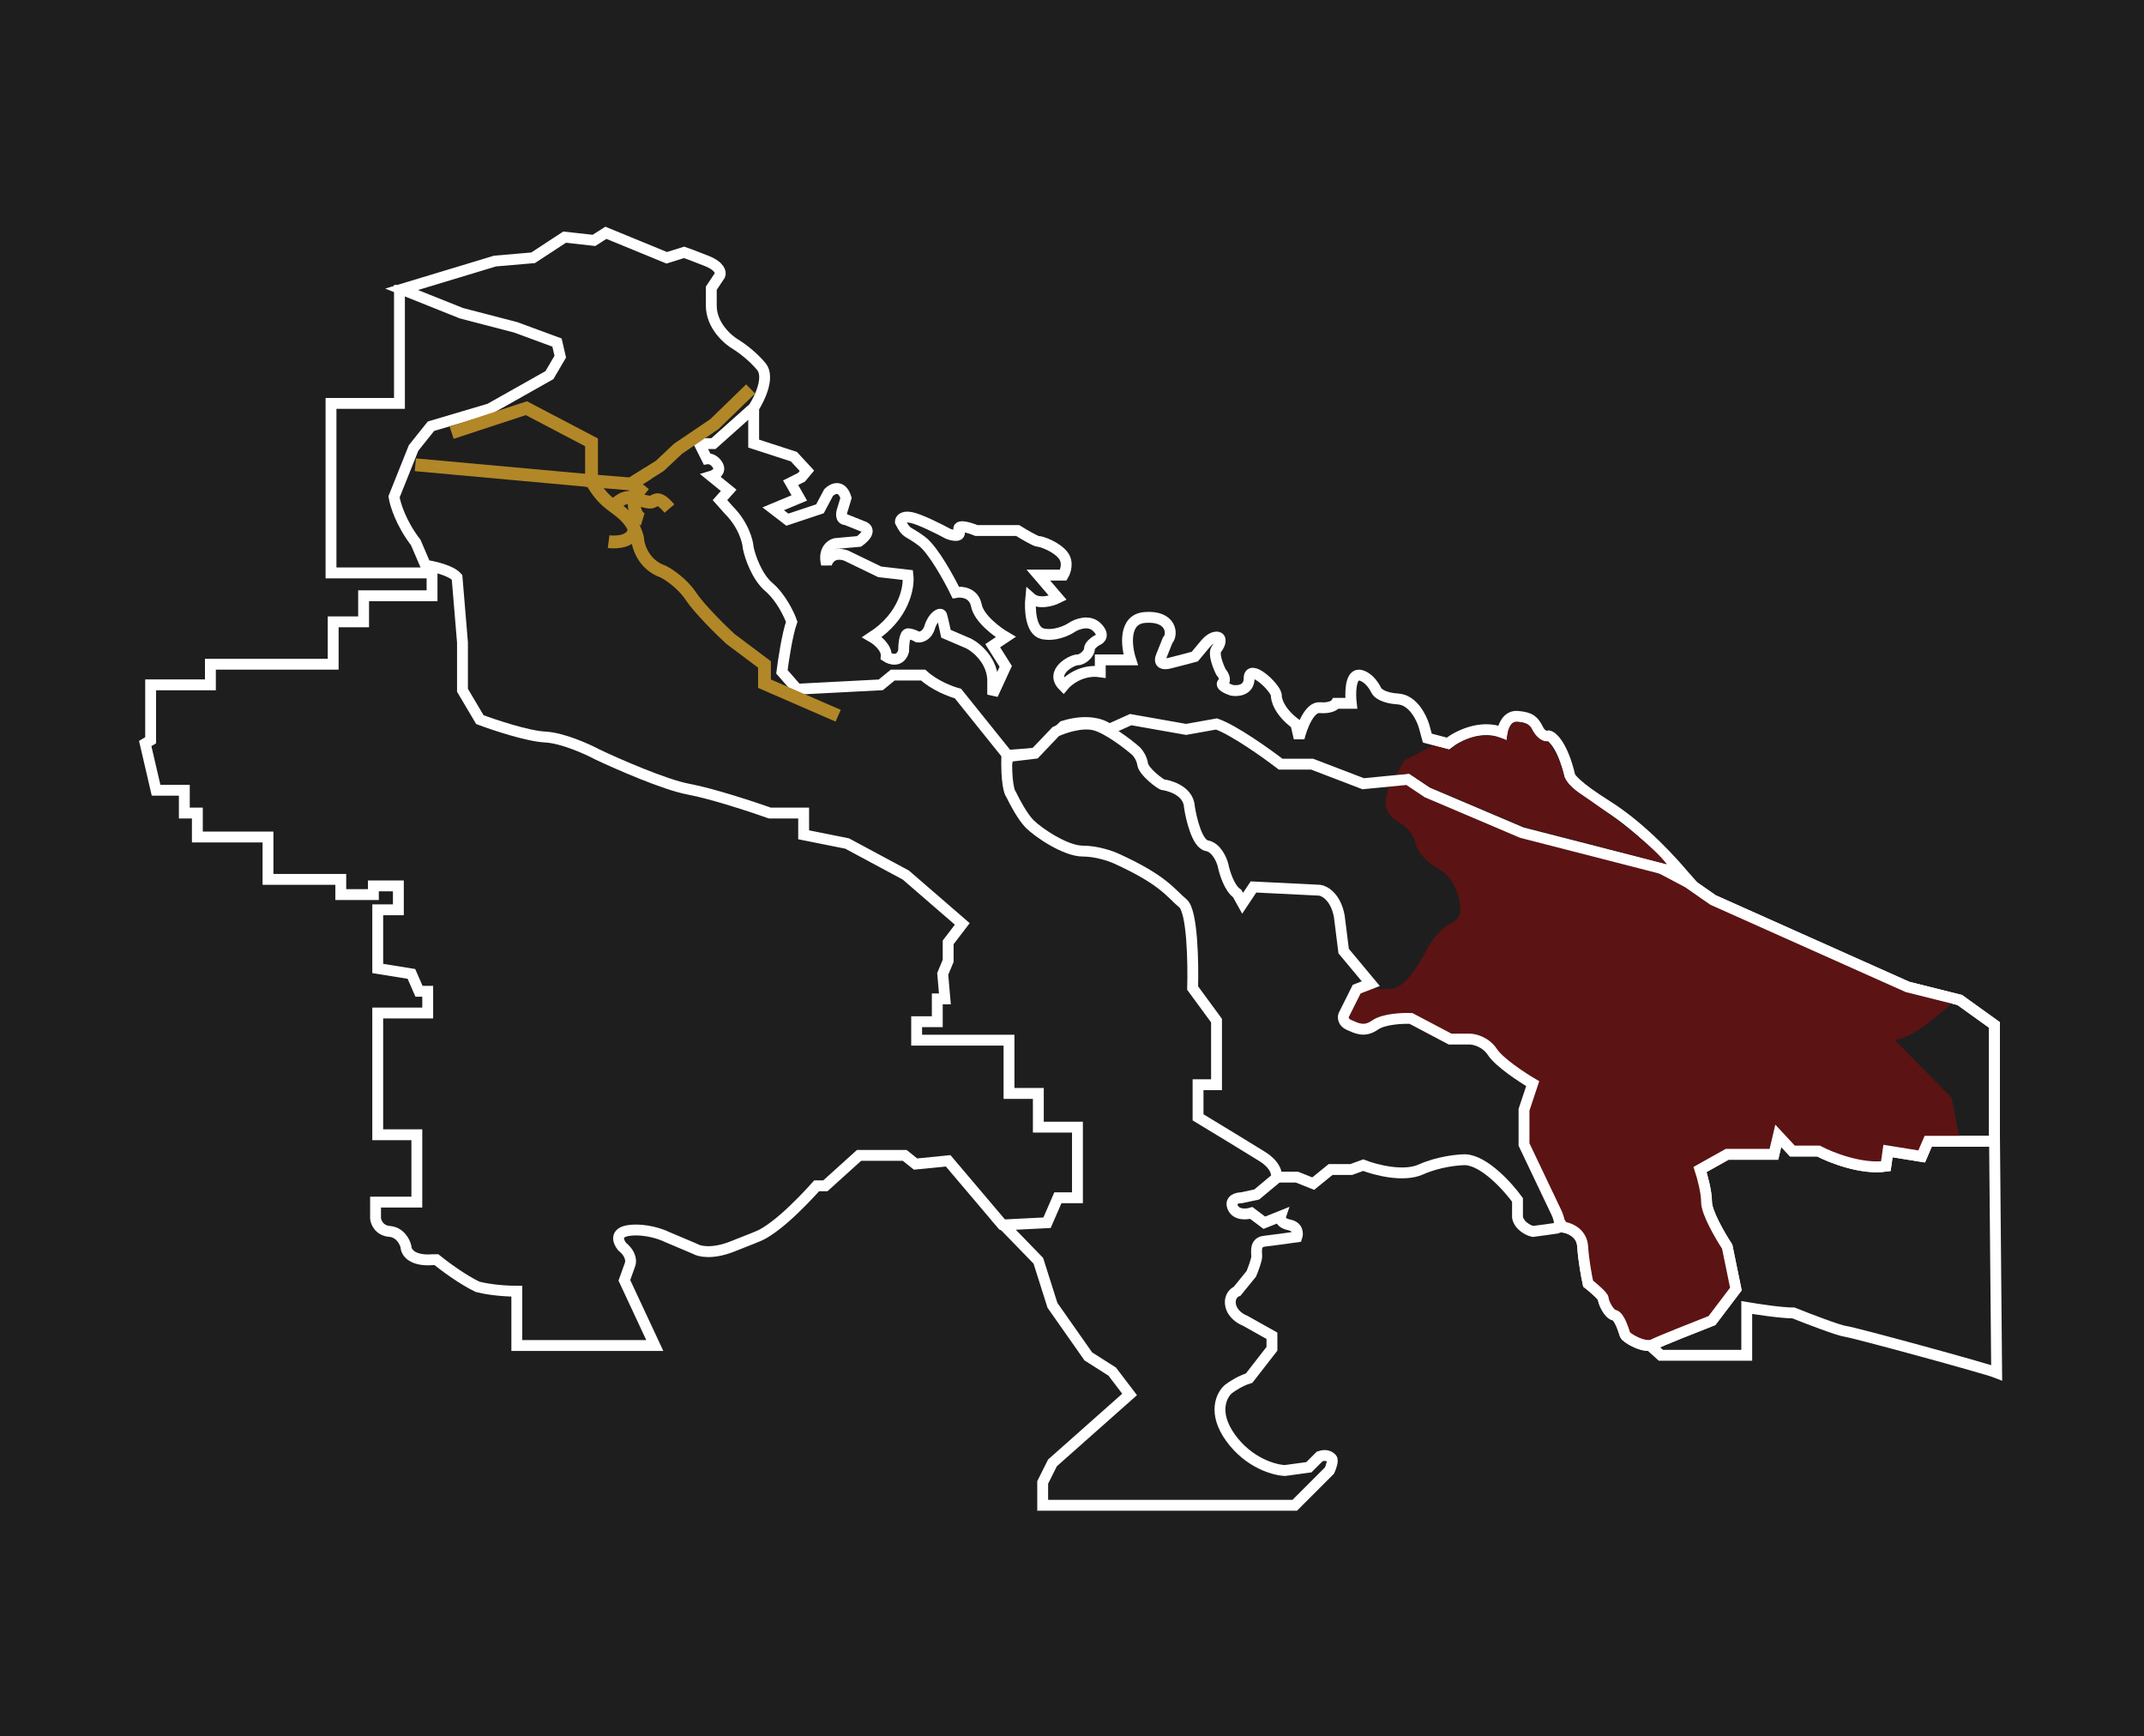 <svg width="1004" height="813" viewBox="0 0 1004 813" fill="none" xmlns="http://www.w3.org/2000/svg">
<rect x="0" y="0" width="1004" height="813" fill="#808080" stroke="none"/>
<g clip-path="url(#clip0_27_428)">
<rect width="1004" height="813" fill="white"/>
<rect x="-55" y="-50" width="1495" height="1074" fill="#1E1E1E"/>
<path d="M777.78 634.593L772.692 630.014L771.166 575.572L787.956 534.868L864.276 523.674L933.982 530.798L935 642.734C929.912 640.699 868.347 623.908 864.276 623.4C861.02 622.993 846.638 617.464 839.854 614.75C834.155 614.75 822.894 613.054 817.975 612.206V634.593H777.78Z" fill="#1E1E1E" stroke="white" stroke-width="5.088"/>
<path d="M741.146 583.713C740.739 577.2 734.871 574.894 731.988 574.555L706.039 538.938L644.982 510.954L569.68 437.178L512.185 362.893L518.799 333.382L567.136 326.768L601.225 346.611L650.579 350.681L746.234 389.859L790.5 413.264L802.202 421.405L893.278 462.109L917.701 468.215L933.982 479.917V534.359H902.945L899.893 541.482L884.12 538.938L883.102 546.062C871.705 547.69 857.323 541.991 851.556 538.938H839.345L832.731 531.815L830.695 540.465H808.817L796.097 547.588C797.114 550.641 799.15 557.968 799.15 562.852C799.15 567.737 805.594 578.795 808.817 583.713L812.887 603.556L801.694 618.312C793.892 621.364 777.475 627.877 774.218 629.505C770.148 631.54 761.498 626.452 760.989 624.926C760.481 623.4 758.445 616.276 755.901 615.768C753.357 615.259 750.813 609.662 750.813 608.136C750.813 606.914 746.064 602.878 743.69 601.012C743.012 597.96 741.553 590.226 741.146 583.713Z" fill="#1E1E1E" stroke="white" stroke-width="5.088"/>
<path d="M802.712 617.237L769.845 629.878C763.778 629.878 759.901 624.484 758.721 621.788C758.316 619.36 754.844 615.72 753.159 614.203C752.822 612.012 751.136 607.023 747.091 604.596C743.046 602.168 742.709 599.876 743.046 599.033C743.72 595.662 744.259 588.213 741.023 585.381C737.787 582.549 728.551 566.335 724.337 558.582C717.056 544.828 714.224 536.67 713.718 534.311C711.696 519.343 715.235 511.219 717.258 509.028C712.201 505.32 701.279 497.095 698.043 493.859C693.998 489.813 690.458 487.791 683.885 487.791C678.626 487.791 673.604 484.757 671.749 483.24C662.85 476.363 652.198 478.015 647.984 479.701C644.444 480.88 636.152 482.937 631.298 481.723C625.23 480.206 632.815 470.599 635.343 466.048C637.871 461.497 643.433 463.52 651.524 463.014C657.996 462.61 665.345 450.373 668.21 444.305C670.064 441.103 674.783 434.293 678.829 432.675C682.874 431.057 683.885 427.956 683.885 426.608C683.885 421.888 681.863 411.337 673.772 406.887C665.682 402.438 662.985 396.606 662.648 394.246C662.311 392.392 660.221 387.875 654.558 384.639C648.894 381.403 648.49 376.211 648.995 374.02C649.333 371.829 650.411 367.244 652.029 366.435C653.647 365.626 656.412 358.682 657.591 355.311C660.12 352.446 666.693 347.221 672.761 349.243C678.829 351.266 682.705 349.412 683.885 348.232C691.975 342.67 695.009 344.693 699.56 345.198C704.111 345.704 703.1 342.67 703.1 341.153C703.1 339.636 706.639 338.119 711.696 338.119C715.741 338.119 717.426 339.468 717.764 340.142C718.977 343.782 724.337 347.052 726.865 348.232L734.956 367.447L764.789 388.684L797.15 421.045L892.212 464.025L913.955 469.588C908.056 475.318 894.437 486.78 887.155 486.78L913.955 514.085L918 535.254L900.808 535.827L897.269 541.895L882.099 540.378V546.952L860.862 544.929L850.243 539.367H838.108L831.534 533.805L829.512 541.895H808.274L794.622 547.963L800.184 571.223L807.263 584.37L811.308 604.596L802.712 617.237Z" fill="#5C1313"/>
<path d="M741.146 583.713C740.739 577.2 734.871 574.894 731.988 574.555L706.039 538.938L644.982 510.954L569.68 437.178L512.185 362.893L518.799 333.382L567.136 326.768L601.225 346.611L650.579 350.681L746.234 389.859L790.5 413.264L802.202 421.405L893.278 462.109L917.701 468.215L933.982 479.917V534.359H902.945L899.893 541.482L884.12 538.938L883.102 546.062C871.705 547.69 857.323 541.991 851.556 538.938H839.345L832.731 531.815L830.695 540.465H808.817L796.097 547.588C797.114 550.641 799.15 557.968 799.15 562.852C799.15 567.737 805.594 578.795 808.817 583.713L812.887 603.556L801.694 618.312C793.892 621.364 777.475 627.877 774.218 629.505C770.148 631.54 761.498 626.452 760.989 624.926C760.481 623.4 758.445 616.276 755.901 615.768C753.357 615.259 750.813 609.662 750.813 608.136C750.813 606.914 746.064 602.878 743.69 601.012C743.012 597.96 741.553 590.226 741.146 583.713Z" stroke="white" stroke-width="5.088"/>
<path d="M352.93 207.708V188.373H302.049V293.695L442.988 377.139L470.972 353.734L484.71 352.716L497.938 339.996C509.743 336.333 517.103 339.487 519.308 341.523L529.484 336.943L555.433 341.523L569.68 338.979C577.82 341.828 593.085 352.716 599.699 357.804H614.454L638.368 366.963L659.229 364.928L668.387 371.033L712.653 389.859L787.956 409.193L787.876 409.101C784.654 405.341 769.998 388.238 752.34 377.139C738.093 368.184 734.871 363.91 735.041 362.892C731.784 349.46 727.239 345.084 725.373 344.576C724.356 344.915 721.913 344.779 720.285 341.523C718.25 337.452 716.724 335.926 710.618 335.417C705.733 335.01 703.834 340.335 703.495 343.049C693.319 338.979 682.295 344.745 678.055 348.137L668.387 345.593L666.861 339.996C665.674 335.926 661.569 327.683 654.65 327.276C647.73 326.869 644.982 324.393 644.474 323.206C641.624 317.507 637.859 316.083 636.333 316.083C632.262 316.083 632.262 324.902 632.771 329.311H625.648C625.139 330.159 622.9 331.754 618.016 331.347C613.131 330.94 609.536 340.675 608.349 345.593L606.822 338.979C599.088 333.28 597.494 327.446 597.664 325.241C596.646 321.171 584.944 310.486 584.944 317.609C584.944 323.308 579.516 323.715 576.803 323.206C574.768 322.527 571.104 320.865 572.732 319.644C574.361 318.423 572.732 315.743 571.715 314.556C570.358 311.843 568.051 305.907 569.68 303.871C571.715 301.327 572.224 298.274 569.68 298.274C567.644 298.274 565.44 300.31 564.592 301.327L559.504 307.433C557.638 307.942 552.686 309.265 547.801 310.486C542.917 311.707 543.052 308.959 543.731 307.433L546.783 299.801C549.327 297.257 548.819 288.098 536.099 289.116C525.923 289.93 527.449 302.684 529.484 308.959H515.238V314.556C506.69 313.335 500.143 318.457 497.938 321.171C491.324 314.556 502.009 308.959 504.553 308.959C507.097 308.959 510.15 305.907 510.15 303.871C510.15 302.243 512.524 300.479 513.711 299.801C515.238 299.292 517.375 297.359 513.711 293.695C510.048 290.032 504.383 292.169 502.009 293.695C499.804 295.222 493.97 297.969 488.271 296.748C482.573 295.527 482.166 285.046 482.674 279.958C486.338 283.214 492.681 281.314 495.394 279.958L486.236 269.273H497.938C498.956 267.577 500.381 263.371 497.938 260.114C494.886 256.044 487.762 253.5 486.236 253.5C485.015 253.5 479.282 250.108 476.569 248.412H457.234C454.012 247.055 447.872 245.155 449.093 248.412C450.314 251.668 446.21 250.786 444.005 249.938C439.935 247.733 430.776 243.12 426.706 242.306C422.636 241.492 421.618 243.324 421.618 244.341C424.671 250.447 425.18 248.412 431.794 253.5C437.086 257.57 444.514 271.138 447.567 277.414C450.281 276.905 456.013 277.414 457.234 283.519C458.455 289.625 466.901 295.9 470.972 298.274L464.866 302.345L470.972 312.012L464.866 325.241V319.644C465.273 309.875 457.573 303.362 453.673 301.327L442.988 296.748C442.479 294.374 441.36 289.32 440.952 288.098C440.444 286.572 436.882 288.607 435.356 293.695C434.135 297.766 431.116 298.444 429.759 298.274C428.911 297.766 426.808 296.748 425.18 296.748C423.551 296.748 423.144 302.175 423.144 304.889C421.516 310.18 417.039 308.79 415.004 307.433C415.411 303.362 410.764 299.631 408.389 298.274C423.45 288.505 425.858 274.87 425.18 269.273L411.951 267.746L396.178 260.114C390.072 258.079 387.528 261.98 387.019 264.185C385.391 257.672 389.055 255.026 391.09 254.517L402.283 253.5C408.389 249.022 405.845 246.885 403.81 246.377L396.178 243.324C393.329 243.324 393.973 239.932 394.651 238.236L396.178 233.148C394.143 226.635 389.903 228.738 388.037 230.604L383.967 238.236L368.702 243.324L362.088 238.236L374.299 233.148L370.229 226.024L375.317 223.48L377.861 220.428L371.755 213.813L352.93 207.708Z" fill="#1E1E1E" stroke="white" stroke-width="5.088"/>
<path d="M484.709 352.717L471.989 354.243L465.884 390.368L546.783 432.599V483.988V551.15H597.664H607.331L614.963 554.203L623.104 547.588H632.771L638.368 545.553C643.965 547.758 657.194 551.251 665.335 547.588C673.475 543.925 682.634 543.009 686.195 543.009C695.15 543.416 706.208 555.729 710.618 561.835V569.975C711.432 574.046 715.706 576.081 717.741 576.59C720.455 576.251 726.493 575.47 728.935 575.063C731.377 574.656 729.952 570.145 728.935 567.94L713.671 535.886V519.604L717.741 507.393C712.823 504.509 702.172 497.522 698.915 492.637C695.659 487.753 690.435 486.532 688.231 486.532H679.072L660.755 476.864C656.854 476.695 648.035 477.068 643.965 479.917C638.877 483.479 635.315 481.444 631.754 479.917C628.904 478.696 628.87 476.356 629.21 475.338L635.315 463.127L641.93 460.583L629.21 445.319L627.174 429.037C625.546 420.082 620.39 417.165 618.016 416.826L586.979 415.299L581.891 422.931L579.347 418.352C575.683 415.91 573.411 408.515 572.732 405.123C572.054 402.41 569.578 396.779 565.1 395.965C560.623 395.151 557.808 383.414 556.959 377.648C556.451 369.507 545.766 367.472 544.748 367.472C543.731 367.472 535.59 361.366 535.081 357.805C534.674 354.955 532.876 352.547 532.028 351.699C528.127 348.307 518.799 341.116 512.694 339.488C506.588 337.86 497.938 340.845 494.377 342.541L484.709 352.717Z" fill="#1E1E1E" stroke="white" stroke-width="5.088"/>
<path d="M187.06 188.882V135.967H264.398L280.68 167.513L233.87 216.358L242.011 302.345L331.56 346.611L517.782 447.863V589.819L469.445 573.537L444.005 543.518L428.741 545.044L423.653 540.974H402.283L386.511 555.22H382.44C379.896 558.103 373.282 565.193 367.176 570.484C361.07 575.776 356.83 578.116 355.474 578.625C355.134 578.795 352.116 580.05 342.754 583.713C333.392 587.377 327.32 585.918 325.454 584.731L312.225 579.134C309.512 577.777 302.253 575.267 294.926 576.081C287.599 576.895 289.499 581.508 291.364 583.713C295.842 587.377 295.604 591.006 294.926 592.363L292.382 599.486L306.629 630.014H242.011V604.574C233.463 604.574 226.238 603.217 223.694 602.539C216.774 599.283 207.921 592.702 204.359 589.819H202.833C192.657 590.633 190.113 586.088 190.113 583.713C189.604 581.508 187.365 576.997 182.481 576.59C177.596 576.183 176.036 572.35 175.866 570.484V562.852H195.201V531.307H176.884V474.321H200.289V464.145H196.218L192.657 456.004L176.884 453.46V425.984H186.551V414.791H174.849V418.861H159.585V411.738H125.495V391.895H92.422V380.701H86.317V370.016H73.088L68 348.138L70.544 346.611V320.662H98.528V310.995H156.023V291.152H170.269V278.94H202.324V268.256H155.005V188.882H187.06Z" fill="#1E1E1E" stroke="white" stroke-width="5.088"/>
<path d="M216.062 146.651L188.077 135.458L231.835 122.229L249.643 120.702L264.398 111.035L278.136 112.562L283.732 109L312.225 120.702L320.366 118.158C321.384 118.498 324.945 119.787 331.051 122.229C337.157 124.671 337.666 127.656 337.157 128.843L333.086 134.949V143.09C333.086 152.452 340.888 159.202 344.789 161.407C346.994 162.764 352.421 166.698 356.491 171.583C360.562 176.467 355.813 186.508 352.93 190.917L334.104 207.708H327.489L331.051 214.831C332.069 214.661 334.511 215.035 336.139 217.884C337.767 220.733 334.782 222.463 333.086 222.972L341.227 229.586L337.157 234.165L341.227 238.745C348.147 245.664 350.216 253.5 350.386 256.553C351.234 260.623 354.354 269.985 360.053 274.87C365.751 279.754 369.551 287.759 370.738 291.151C368.703 296.85 366.837 309.129 366.159 314.556L373.282 322.697L412.46 320.662L418.056 316.083H432.303C437.594 320.967 445.362 323.884 448.585 324.732L471.481 353.225C471.074 366.251 472.668 371.203 473.516 372.051C475.042 375.273 478.909 382.532 482.166 385.789C486.236 389.859 498.956 398.509 507.097 398.509C513.61 398.509 520.326 400.883 522.87 402.07C545.257 412.246 548.31 418.352 553.907 422.931C558.384 426.595 558.825 450.915 558.486 462.618L569.68 477.882V507.901H561.03V523.165C568.323 527.575 584.537 537.412 591.049 541.482C597.562 545.553 598.173 549.962 597.664 551.658L588.505 559.29L581.382 560.817C579.347 560.817 575.684 561.733 577.312 565.396C578.94 569.06 583.757 568.619 585.961 567.94L592.067 572.519L599.699 569.467C599.36 570.484 599.699 572.723 603.769 573.537C607.84 574.351 607.84 577.607 607.331 579.134C603.769 579.643 595.73 580.762 592.067 581.169C587.488 581.678 588.505 586.257 588.505 588.292C588.505 589.92 586.809 594.398 585.961 596.433L579.347 604.574C577.99 605.083 575.48 607.118 576.294 611.188C577.108 615.259 581.043 617.633 582.909 618.312L595.629 625.435V631.541L584.944 645.278C580.873 646.499 576.803 649.179 575.276 650.366C572.054 653.08 567.746 661.458 576.294 673.262C584.842 685.067 596.816 688.357 601.734 688.526L612.928 687L618.016 681.912C621.069 680.894 622.595 681.912 623.613 682.93C624.427 683.744 623.274 687 622.595 688.526L606.313 704.808H488.271V694.123L492.85 684.965L528.975 652.91L520.835 642.225L509.641 635.102L492.85 611.188L486.236 590.327L469.954 573.537L490.306 572.519L495.394 560.817H504.553V527.745H486.236V511.972H472.498V487.04H429.25V478.391H438.917V467.706H442.479L441.461 456.004L444.005 449.898V441.248L450.62 432.599L424.162 409.702L396.687 394.947L376.335 390.877V380.701H360.562C352.421 377.818 333.392 371.542 322.401 369.507C311.411 367.472 289.329 357.805 279.662 353.225C274.913 350.681 263.38 345.492 255.239 345.085C247.099 344.677 231.495 339.488 224.711 336.944L216.57 323.206V300.819L214.026 270.29C211.177 267.034 203.002 265.202 199.271 264.694L194.692 254.009C187.772 245.054 185.025 236.031 184.516 232.639L193.674 209.743L201.815 199.567L229.291 191.426L257.275 175.653L262.363 167.004L260.836 160.389L241.502 153.266L216.062 146.651Z" fill="#1E1E1E" stroke="white" stroke-width="5.088"/>
<path d="M671 349.119L657.5 356.119L654 362.682L660 362.119L669.5 368.619L713.5 387.119L780.5 404.619C772.5 393.619 742.5 373.119 738.5 370.619C735.3 368.619 733.167 365.119 732.5 363.619C730.9 356.419 726.833 349.619 725 347.119C721 347.519 718 342.952 717 340.619C715.5 339.119 713 337.619 709.5 338.119C706.7 338.519 705.667 343.952 705.5 346.619C693.9 341.019 683 347.286 679 351.119L671 349.119Z" fill="#5C1313"/>
<path d="M212.5 521.619V520.619H213.5V522.619H211.5V521.619H212.5Z" fill="#1E1E1E"/>
<path d="M194.5 217.619L277 225.119C278 227.286 281.2 232.519 286 236.119C292 240.619 296 243.119 298.5 251.619C298.667 255.619 301.3 264.419 310.5 267.619C313.167 268.952 319.5 273.119 323.5 279.119C327.5 285.119 337.5 294.952 342 299.119L358 311.119V320.119L392.5 335.119" stroke="#B28727" stroke-width="6"/>
<path d="M211.5 202.619L246.5 191.119L277 207.119V225.119L295.5 226.619L303.5 221.619" stroke="#B28727" stroke-width="6"/>
<path d="M287.5 237.119C288.667 235.286 292.2 231.919 297 233.119C296.667 235.953 297 241.919 301 243.119" stroke="#B28727" stroke-width="6"/>
<path d="M285 253.619C288.833 254.119 296.6 253.619 297 247.619" stroke="#B28727" stroke-width="6"/>
<path d="M297 233.119C298.667 233.786 302.5 235.119 304.5 235.119C307 235.119 307.5 231.119 313.5 238.119" stroke="#B28727" stroke-width="6"/>
<path d="M295.5 226.619L299.5 229.619L301.5 227.119" stroke="#B28727" stroke-width="6"/>
<path d="M295.5 226.619L309 218.119L317.5 210.119L334.5 198.619L351.5 182.119" stroke="#B28727" stroke-width="6"/>
</g>
<defs>
<clipPath id="clip0_27_428">
<rect width="1004" height="813" fill="white"/>
</clipPath>
</defs>
</svg>
